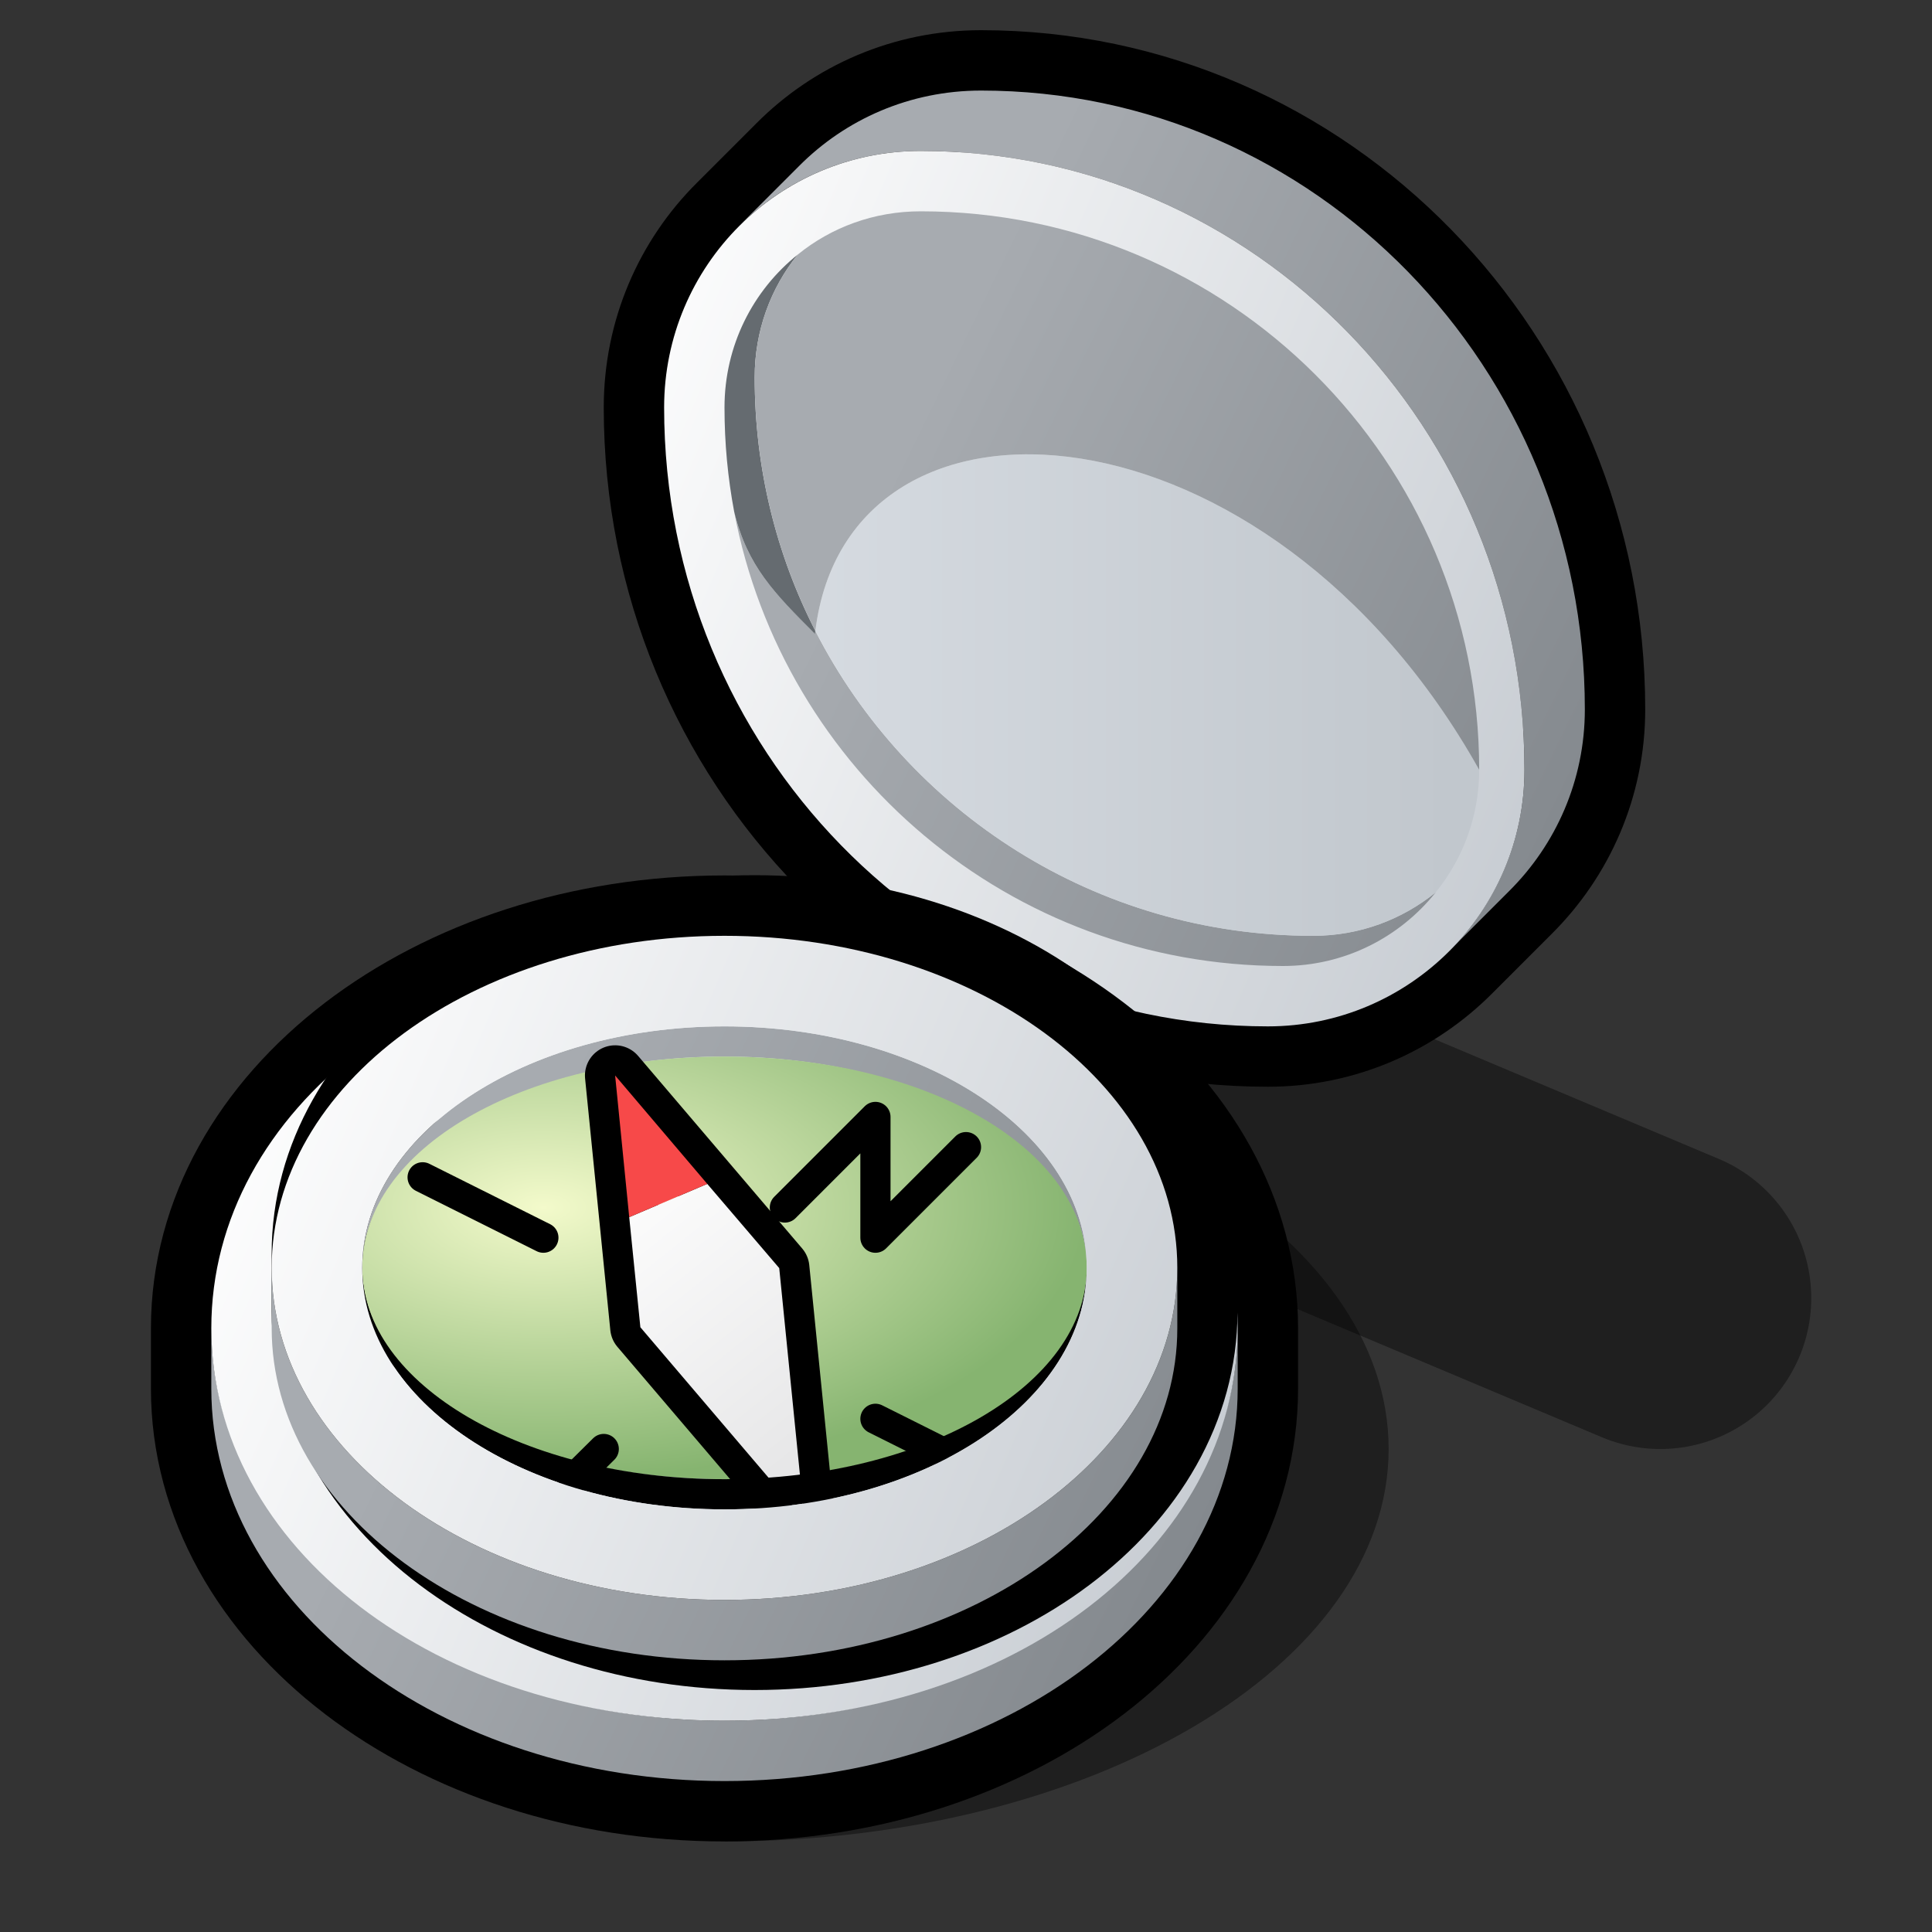 <?xml version="1.0" encoding="UTF-8" standalone="yes"?>
<svg version="1.1" width="64" height="64" color-interpolation="linearRGB"
     xmlns:svg="http://www.w3.org/2000/svg" xmlns="http://www.w3.org/2000/svg">
 <rect width="100%" height="100%" fill="#333333" stroke="none"/>
 <g>
  <path style="fill:none; stroke:#000000; stroke-opacity:0.4; stroke-width:10; stroke-linecap:round; stroke-linejoin:round"
        d="M34 32L53 40"
        transform="matrix(1,0,0,1,2,3)"
  />
  <path style="fill:none; stroke:#000000; stroke-width:4"
        d="M47.99 31.52C49.54 29.98 50.5 27.85 50.5 25.5C50.5 14.17 41.54 5 30.5 5C28.14 5 26.01 5.95 24.47 7.5L22.5 9.47C20.95 11.01 20 13.14 20 15.5C20 26.82 28.95 36 40 36C42.35 36 44.48 35.04 46.02 33.49L47.99 31.52z"
        transform="matrix(1,0,0,1,2,-2)"
  />
  <linearGradient id="gradient0" gradientUnits="userSpaceOnUse" x1="64.31" y1="-58.24" x2="87.49" y2="-46.97">
   <stop offset="0" stop-color="#a7abb0"/>
   <stop offset="1" stop-color="#84898e"/>
  </linearGradient>
  <path style="fill:url(#gradient0)"
        d="M30.5 5C28.14 5 26.01 5.95 24.47 7.5L22.5 9.47C24.04 7.94 26.16 7 28.5 7C39.54 7 48.5 16.17 48.5 27.5C48.5 29.83 47.55 31.95 46.02 33.49L47.99 31.52C49.54 29.98 50.5 27.85 50.5 25.5C50.5 14.17 41.54 5 30.5 5z"
        transform="matrix(1,0,0,1,2,-2)"
  />
  <linearGradient id="gradient1" gradientUnits="userSpaceOnUse" x1="50.36" y1="-64.34" x2="83.31" y2="-50.1">
   <stop offset="0" stop-color="#ffffff"/>
   <stop offset="1" stop-color="#c8cdd3"/>
  </linearGradient>
  <path style="fill:url(#gradient1)"
        d="M40 36C28.95 36 20 26.82 20 15.5C20 10.8 23.8 7 28.5 7C39.54 7 48.5 16.17 48.5 27.5C48.5 32.19 44.69 36 40 36z"
        transform="matrix(1,0,0,1,2,-2)"
  />
  <linearGradient id="gradient2" gradientUnits="userSpaceOnUse" x1="64.31" y1="-58.24" x2="87.49" y2="-46.97">
   <stop offset="0" stop-color="#a7abb0"/>
   <stop offset="1" stop-color="#84898e"/>
  </linearGradient>
  <path style="fill:url(#gradient2)"
        d="M25.01 22.9C25 22.93 25 22.96 25 22.99C23.65 21.65 22.76 20.76 22.32 18.95C23.94 27.52 31.46 34 40.5 34C42.54 34 44.37 33.05 45.56 31.56C44.45 32.46 43.04 33 41.5 33C34.3 33 28.07 28.89 25.01 22.9z"
        transform="matrix(1,0,0,1,2,-2)"
  />
  <linearGradient id="gradient3" gradientUnits="userSpaceOnUse" x1="20" y1="-64" x2="46" y2="-64">
   <stop offset="0" stop-color="#dadfe5"/>
   <stop offset="1" stop-color="#c1c7cd"/>
  </linearGradient>
  <path style="fill:url(#gradient3)"
        d="M25.01 22.9C28.07 28.89 34.3 33 41.5 33C43.04 33 44.45 32.46 45.56 31.56C46.46 30.45 47 29.04 47 27.5C40.02 15.04 26.1 14 25.01 22.9z"
        transform="matrix(1,0,0,1,2,-2)"
  />
  <path style="fill:#656b70"
        d="M25.01 22.9C23.72 20.38 23 17.52 23 14.5C23 12.96 23.53 11.54 24.43 10.43C22.94 11.62 22 13.45 22 15.5C22 16.68 22.11 17.83 22.32 18.95C22.76 20.76 23.65 21.65 25 23C25 22.96 25 22.93 25.01 22.9z"
        transform="matrix(1,0,0,1,2,-2)"
  />
  <linearGradient id="gradient4" gradientUnits="userSpaceOnUse" x1="64.31" y1="-58.24" x2="87.49" y2="-46.97">
   <stop offset="0" stop-color="#a7abb0"/>
   <stop offset="1" stop-color="#84898e"/>
  </linearGradient>
  <path style="fill:url(#gradient4)"
        d="M28.5 9C26.95 9 25.54 9.53 24.43 10.43C23.53 11.54 23 12.95 23 14.5C23 17.52 23.72 20.38 25.01 22.9C26.1 14 40.02 15.04 47 27.5C47 17.28 38.71 9 28.5 9z"
        transform="matrix(1,0,0,1,2,-2)"
  />
  <path style="fill:#000000; fill-opacity:0.4"
        d="M24 35C36.15 35 46 40.82 46 48C46 55.17 36.15 61 24 61"
  />
  <path style="fill:none; stroke:#000000; stroke-width:4"
        d="M7 46C7 53.17 14.61 59 24 59C33.38 59 41 53.17 41 46V44C41 36.82 33.38 31 24 31C14.61 31 7 36.82 7 44V46z"
  />
  <linearGradient id="gradient5" gradientUnits="userSpaceOnUse" x1="64.31" y1="-58.24" x2="87.49" y2="-46.97">
   <stop offset="0" stop-color="#a7abb0"/>
   <stop offset="1" stop-color="#84898e"/>
  </linearGradient>
  <path style="fill:url(#gradient5)"
        d="M24 57C14.61 57 7 51.17 7 44V46C7 53.17 14.61 59 24 59C33.38 59 41 53.17 41 46V44C41 51.17 33.38 57 24 57z"
  />
  <linearGradient id="gradient6" gradientUnits="userSpaceOnUse" x1="50.36" y1="-64.34" x2="83.31" y2="-50.1">
   <stop offset="0" stop-color="#ffffff"/>
   <stop offset="1" stop-color="#c8cdd3"/>
  </linearGradient>
  <path style="fill:url(#gradient6)"
        d="M24 31C33.52 31 41 36.72 41 44C41 51.27 33.52 57 24 57C14.48 57 7 51.27 7 44C7 36.72 14.48 31 24 31z"
  />
  <path style="fill:none; stroke:#000000; stroke-width:4"
        d="M39 42C39 35.92 32.28 31 24 31C15.71 31 9 35.92 9 42V44C9 50.07 15.71 55 24 55C32.28 55 39 50.07 39 44V42z"
        transform="matrix(0.941,0,0,0.964,2.412,1.036)"
  />
  <linearGradient id="gradient7" gradientUnits="userSpaceOnUse" x1="64.31" y1="-58.24" x2="87.49" y2="-46.97">
   <stop offset="0" stop-color="#a7abb0"/>
   <stop offset="1" stop-color="#84898e"/>
  </linearGradient>
  <path style="fill:url(#gradient7)"
        d="M24 35C30.62 35 36 38.13 36 42C36 37.58 30.62 34 24 34C17.37 34 12 37.58 12 42C12 38.13 17.37 35 24 35z"
  />
  <radialGradient id="gradient8" gradientUnits="userSpaceOnUse" cx="0" cy="0" r="64" gradientTransform="matrix(0.281,0,0,0.141,18,40)">
   <stop offset="0" stop-color="#f3facb"/>
   <stop offset="1" stop-color="#86b470"/>
  </radialGradient>
  <path style="fill:url(#gradient8)"
        d="M24 35C30.72 35 36 38.07 36 42C36 45.92 30.72 49 24 49C17.28 49 12 45.92 12 42C12 38.07 17.28 35 24 35z"
  />
  <path style="fill:none; stroke:#000000; stroke-width:1; stroke-linecap:round; stroke-linejoin:round"
        d="M18 41L14 39
           M31 48L29 47
           M18.99 49L20 48
           M26 40L29 37V41L32 38"
  />
  <path style="fill:none; stroke:#000000; stroke-width:2; stroke-linecap:round; stroke-linejoin:round"
        d="M23.5 35L21 43L23.5 51L26 43L23.5 35z"
        transform="matrix(0.92,-0.392,0.392,0.92,-14.963,12.639)"
  />
  <linearGradient id="gradient9" gradientUnits="userSpaceOnUse" x1="119.28" y1="10.58" x2="122.36" y2="21.69">
   <stop offset="0" stop-color="#ffffff"/>
   <stop offset="1" stop-color="#e7e7e8"/>
  </linearGradient>
  <path style="fill:url(#gradient9)"
        d="M21 43L23.5 51L26 43L24.9 39.5H22.09L21 43z"
        transform="matrix(0.92,-0.392,0.392,0.92,-14.963,12.639)"
  />
  <path style="fill:#f74949"
        d="M22.09 39.5H24.9L23.5 35L22.09 39.5z"
        transform="matrix(0.92,-0.392,0.392,0.92,-14.963,12.639)"
  />
  <path style="fill:#000000"
        d="M24 35C30.62 35 36 38.13 36 42C36 37.58 30.62 34 24 34C17.37 34 12 37.58 12 42C12 38.13 17.37 35 24 35z"
        transform="matrix(-1,0,-0,-1,48,84)"
  />
  <linearGradient id="gradient10" gradientUnits="userSpaceOnUse" x1="64.31" y1="-58.24" x2="87.49" y2="-46.97">
   <stop offset="0" stop-color="#a7abb0"/>
   <stop offset="1" stop-color="#84898e"/>
  </linearGradient>
  <path style="fill:url(#gradient10)"
        d="M24 53C15.71 53 9 48.07 9 42V44C9 50.07 15.71 55 24 55C32.28 55 39 50.07 39 44V42C39 48.07 32.28 53 24 53z"
  />
  <linearGradient id="gradient11" gradientUnits="userSpaceOnUse" x1="50.36" y1="-64.34" x2="83.31" y2="-50.1">
   <stop offset="0" stop-color="#ffffff"/>
   <stop offset="1" stop-color="#c8cdd3"/>
  </linearGradient>
  <path style="fill:url(#gradient11)"
        d="M24 31C15.71 31 9 35.92 9 42C9 48.07 15.71 53 24 53C32.28 53 39 48.07 39 42C39 35.92 32.28 31 24 31z
           M24 50C17.37 50 12 46.41 12 42C12 37.58 17.37 34 24 34C30.62 34 36 37.58 36 42C36 46.41 30.62 50 24 50z"
  />
 </g>
</svg>
